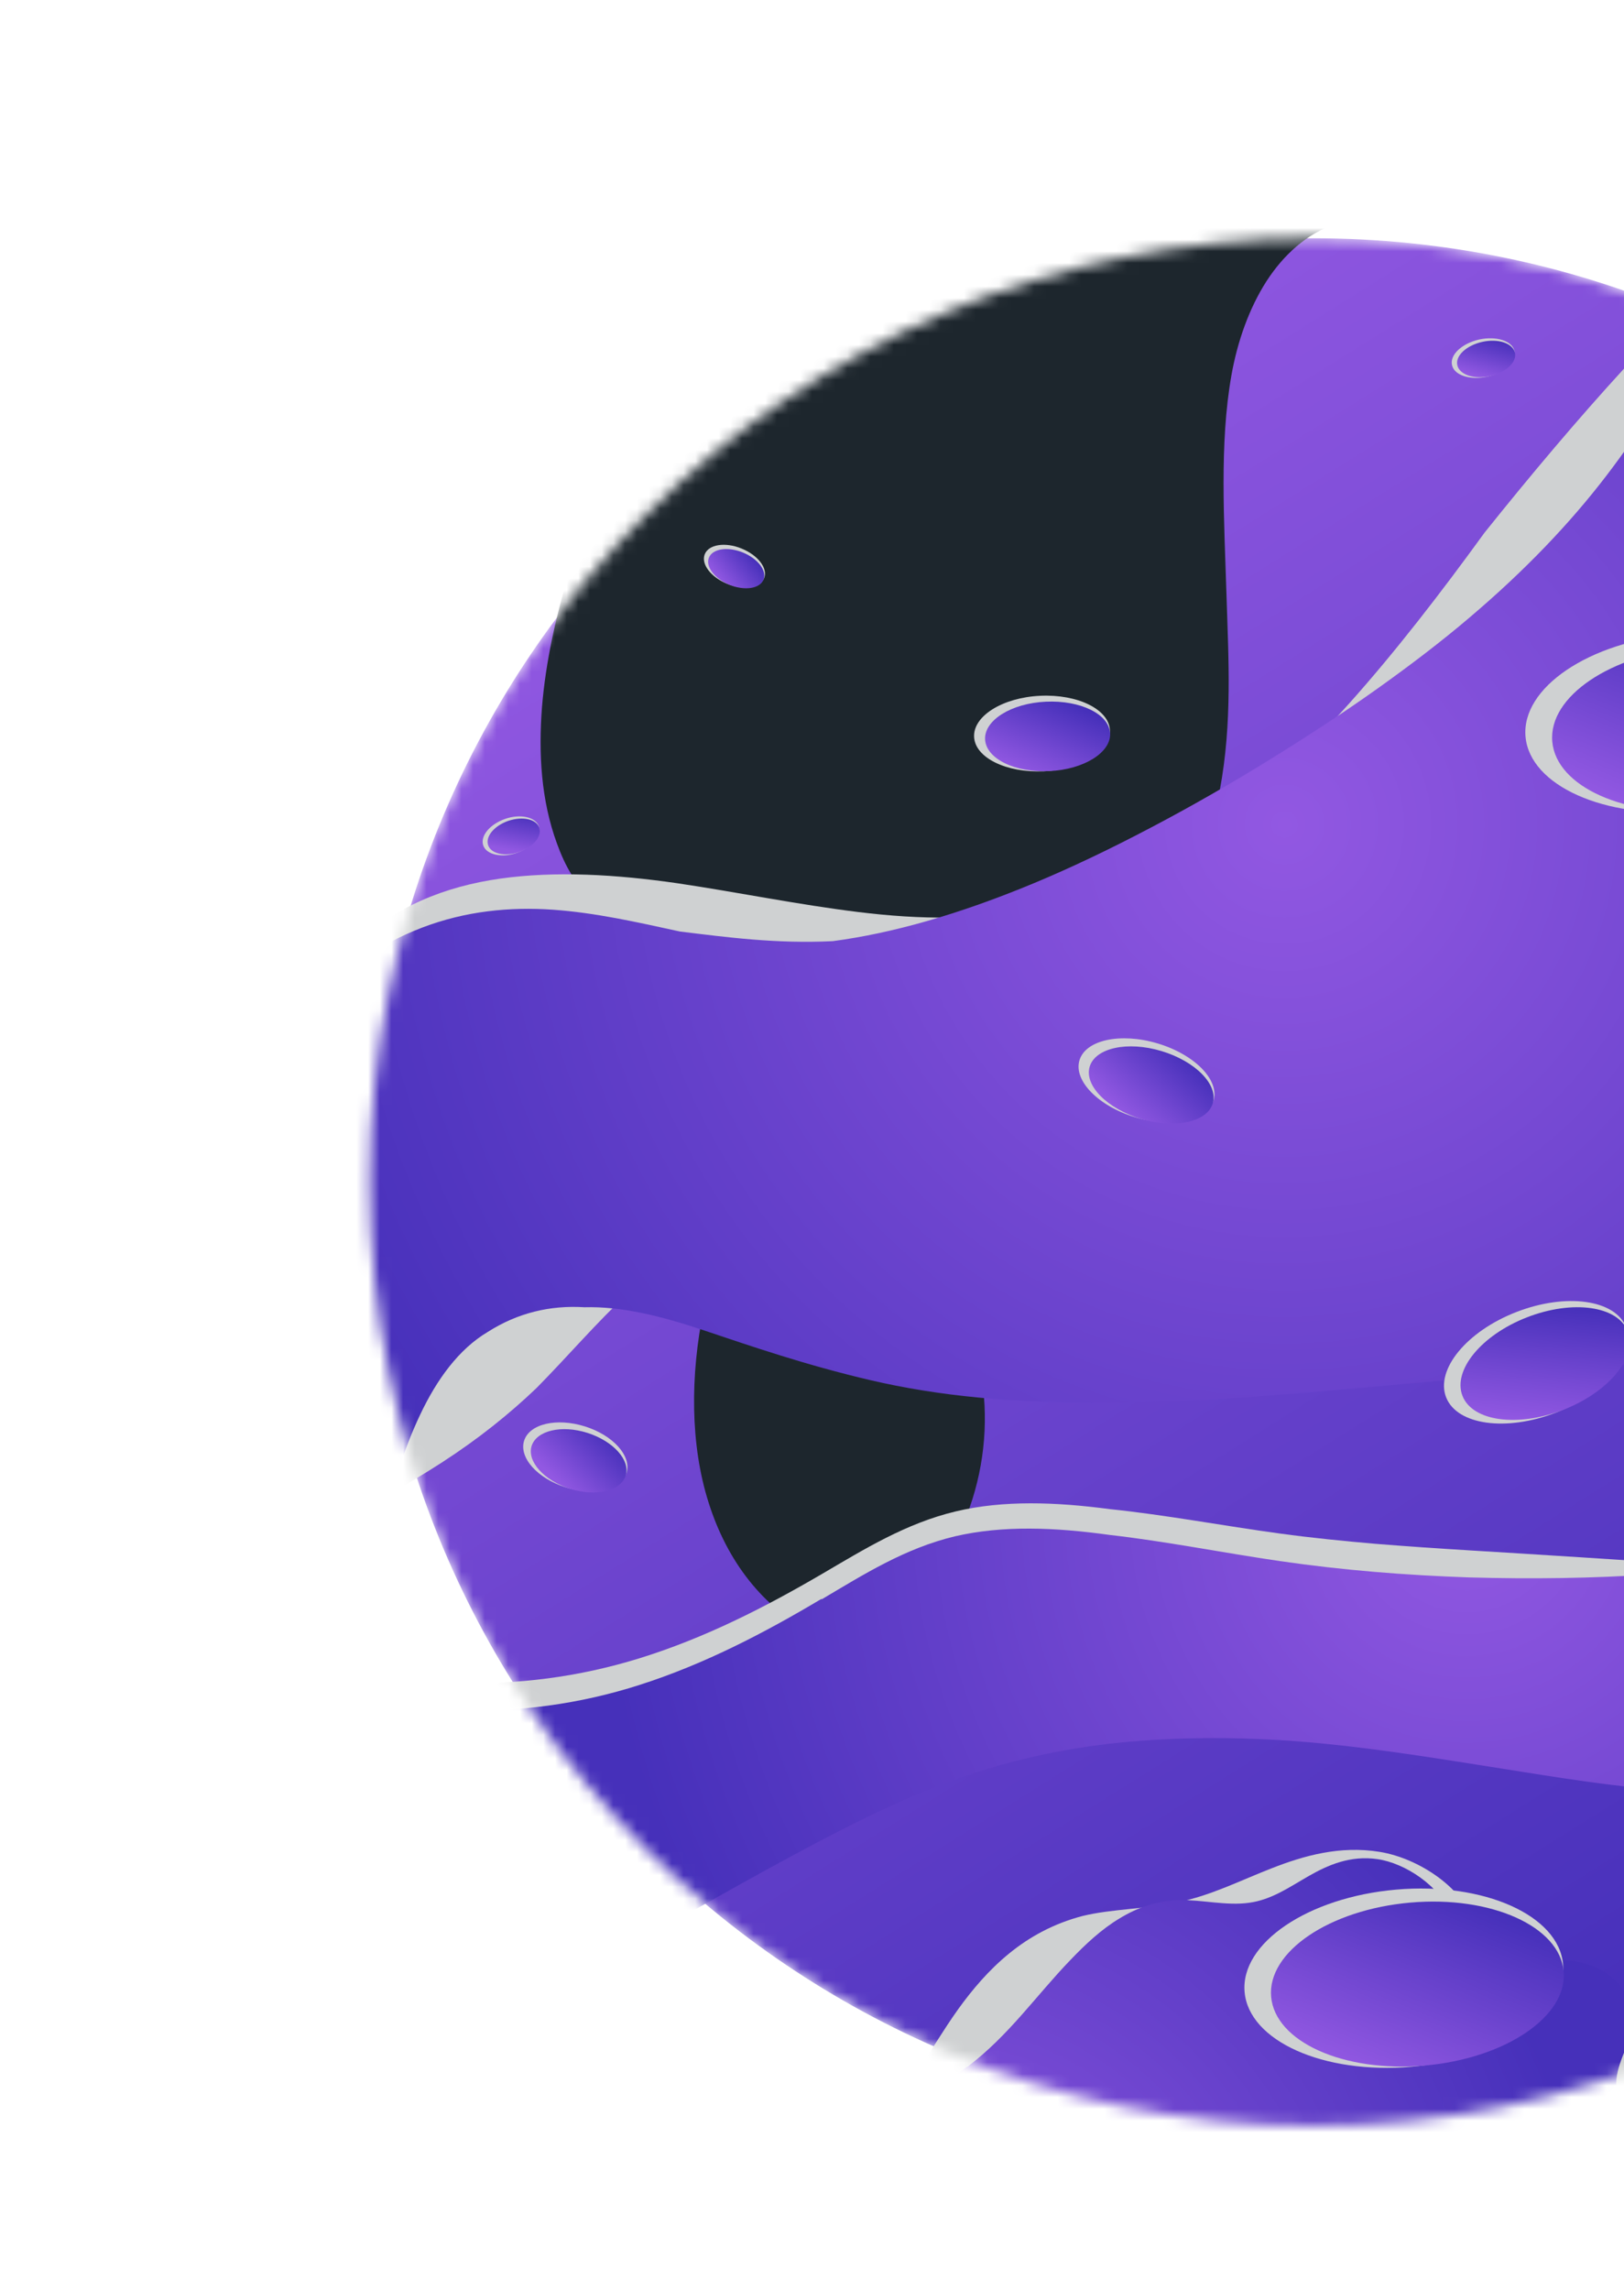 <svg width="139" height="196" viewBox="0 0 139 196" fill="none" xmlns="http://www.w3.org/2000/svg">
<mask id="mask0_14_18581" style="mask-type:luminance" maskUnits="userSpaceOnUse" x="31" y="20" width="163" height="162">
<path d="M112.399 181.932C157.006 181.932 193.166 145.77 193.166 101.162C193.166 56.554 157.006 20.392 112.399 20.392C67.793 20.392 31.633 56.554 31.633 101.162C31.633 145.77 67.793 181.932 112.399 181.932Z" fill="white"/>
</mask>
<g mask="url(#mask0_14_18581)">
<path d="M112.399 181.932C157.006 181.932 193.166 145.77 193.166 101.162C193.166 56.554 157.006 20.392 112.399 20.392C67.793 20.392 31.633 56.554 31.633 101.162C31.633 145.77 67.793 181.932 112.399 181.932Z" fill="url(#paint0_linear_14_18581)"/>
<g style="mix-blend-mode:multiply">
<path d="M75.163 181.663C76.442 180.435 77.536 178.887 78.596 177.221C79.656 175.555 80.75 173.738 81.978 172.004C83.223 170.271 84.636 168.605 86.37 167.192C88.103 165.778 90.156 164.634 92.663 163.978C95.153 163.372 97.98 163.406 100.807 162.8C103.617 162.245 106.141 160.949 108.866 159.889C111.576 158.829 114.672 157.937 118.087 158.492C121.503 159.048 125.407 161.689 126.215 164.769C126.433 165.61 126.416 166.435 126.871 167.259C127.931 169.177 130.892 170.204 133.265 170.456C135.637 170.709 138.128 170.608 140.231 171.651C143.159 173.115 143.815 176.093 142.974 178.129C142.132 180.166 140.147 181.781 139.676 183.649C138.969 186.493 141.93 189.387 140.803 191.827C140.113 193.308 138.178 194.351 135.688 195.024C133.197 195.697 130.219 195.949 127.392 195.983C123.909 196.017 120.494 195.882 117.246 195.68C113.999 195.478 110.97 195.26 108.193 195.108C105.4 194.99 102.809 194.923 100.352 194.923C97.896 194.923 95.557 194.99 93.302 195.058C91.014 195.175 88.809 195.243 86.672 195.243C84.536 195.243 82.449 195.159 80.413 195.007C78.966 194.889 77.536 194.721 76.106 194.098C75.113 193.661 74.171 193.021 73.262 192.382C71.377 191.07 66.296 188.613 68.062 186.005C69.543 183.8 73.262 183.497 75.163 181.663Z" fill="#CFD1D2"/>
</g>
<path d="M82.784 176.901C84.534 175.589 86.066 174.007 87.479 172.408C88.892 170.81 90.205 169.211 91.568 167.798C92.914 166.384 94.294 165.105 95.808 164.197C97.322 163.271 98.988 162.682 100.906 162.615C102.841 162.581 104.978 163.12 106.897 162.851C108.832 162.598 110.363 161.504 112.012 160.562C113.661 159.62 115.562 158.778 117.901 159.115C120.24 159.451 123.235 161.387 124.211 163.894C124.48 164.567 124.598 165.274 125.052 165.913C126.112 167.411 128.418 167.916 130.235 167.899C132.103 167.798 134.088 167.461 136.023 168.168C138.816 169.093 139.977 171.55 139.725 173.351C139.472 175.151 138.21 176.783 138.345 178.601C138.564 181.377 142.047 184.036 141.694 186.762C141.475 188.428 139.96 189.824 137.857 190.969C135.754 192.113 133.078 192.988 130.487 193.611C127.374 194.317 124.228 194.805 121.182 195.041C118.137 195.293 115.226 195.361 112.483 195.327C109.74 195.293 107.216 195.192 104.81 195.058C102.438 194.923 100.183 194.755 97.995 194.553C95.825 194.351 93.688 194.132 91.551 193.88C89.431 193.627 87.277 193.375 85.123 193.072C83.609 192.853 82.061 192.635 80.614 191.877C79.604 191.356 78.696 190.598 77.787 189.858C75.902 188.36 70.198 186.089 73.042 182.606C75.398 179.694 80.092 179.005 82.751 176.884L82.784 176.901Z" fill="url(#paint1_radial_14_18581)"/>
<g style="mix-blend-mode:screen">
<path d="M68.65 25.575C66.615 26.686 64.326 27.662 62.273 28.873C58.336 31.195 55.543 34.258 53.423 37.741C51.303 41.224 49.839 45.162 48.644 49.217C47.601 52.717 46.709 56.587 46.389 60.525C46.086 64.463 46.305 68.467 47.668 72.186C48.341 74.054 49.3 75.838 50.781 76.999C53.524 79.169 57.646 78.782 60.49 80.65C64.36 83.208 65.151 89.383 64.292 95.155C63.417 100.927 61.365 106.513 60.237 112.033C59.059 117.737 59.076 123.677 60.658 128.624C62.223 133.571 65.268 137.627 69.761 139.882C70.636 140.319 71.595 140.689 72.571 140.588C73.379 140.504 74.102 140.1 74.775 139.663C78.023 137.576 80.58 134.497 82.196 130.997C83.811 127.48 84.551 123.492 84.215 119.504C84.047 116.896 83.508 114.288 83.542 111.545C83.609 107.456 84.955 103.215 87.244 99.614C88.707 97.309 90.491 95.323 92.174 93.186C95.102 89.451 97.71 85.261 99.847 80.886C101.984 76.528 103.582 72.001 104.407 67.609C105.483 61.854 105.147 56.402 104.979 51.001C104.878 47.753 104.726 44.505 104.726 41.342C104.726 38.162 104.878 35.066 105.399 32.121C105.921 29.176 106.93 26.366 108.394 24.077C109.875 21.789 111.844 20.005 114.317 19.164C118.911 17.565 124.464 19.299 128.754 18.037C130.908 17.397 132.894 15.327 132.002 12.433C131.228 9.926 128.721 8.361 126.466 7.217C122.529 5.231 118.339 3.313 113.981 2.505C108.849 1.546 103.885 2.135 98.467 2.253C94.816 2.337 86.621 0.267 84.568 2.572C83.289 4.019 83.273 7.334 82.6 9.135C81.809 11.272 80.85 13.358 79.588 15.344C77.064 19.315 73.547 22.883 68.634 25.558L68.65 25.575Z" fill="#1D262D"/>
</g>
<g style="mix-blend-mode:multiply">
<path d="M22.227 94.65C24.381 89.686 26.602 84.537 30.388 80.869C33.736 77.621 38.06 75.871 42.806 75.198C47.567 74.525 52.784 74.845 57.916 75.585C63.048 76.342 68.264 77.419 73.48 78.059C78.696 78.698 83.912 78.816 89.028 77.621C93.857 76.494 98.484 74.323 102.909 71.345C107.318 68.383 111.508 64.631 115.479 60.205C119.45 55.763 123.32 50.748 127.055 45.599C131.094 40.551 135.115 35.789 139.019 31.532C142.939 27.308 146.641 23.421 150.074 19.736C153.506 16.051 156.619 12.5 159.379 9.051C162.138 5.601 164.511 2.168 166.429 -1.281C168.364 -4.731 169.794 -8.315 170.821 -12C174.085 -10.519 177.063 -8.853 179.671 -7.053C182.279 -5.252 184.551 -3.317 186.52 -1.298C188.488 0.721 190.171 2.858 191.618 5.08C193.065 7.301 194.293 9.606 195.32 11.979C196.346 14.351 197.221 16.825 197.945 19.383C198.685 21.94 199.308 24.599 199.863 27.359C200.418 30.118 200.923 33.013 201.428 36.025C201.933 39.037 202.471 42.183 203.11 45.465C204.036 50.21 205.197 55.174 204.978 60.273C204.928 64.9 203.666 69.174 201.798 73.145C199.947 77.116 197.44 80.818 194.983 84.318C193.2 86.876 191.366 89.468 188.943 91.419C184.467 95.004 178.46 95.946 172.705 96.114C167.388 96.434 162.121 96.552 156.905 96.754C151.672 96.956 146.49 97.191 141.307 97.528C136.125 97.864 130.892 98.184 125.608 98.52C120.325 98.874 115.008 99.227 109.657 99.648C104.289 100.085 98.888 100.422 93.453 100.775C88.018 101.129 82.549 101.398 77.081 101.869C72.302 102.273 67.54 102.811 63.418 104.376C59.581 105.823 56.502 108.078 53.81 110.636C51.084 113.16 48.627 116.054 45.918 118.797C43.613 121.002 40.955 123.139 37.808 125.175C34.662 127.211 31.061 129.196 27.039 131.182C23.018 133.201 18.626 135.17 13.999 137.139C9.372 139.091 4.643 141.11 -0.018 143.18C0.487 139.091 0.756 134.699 1.682 130.408C2.591 126.1 3.852 121.792 5.838 117.72C7.386 114.557 11.172 110.434 14.487 106.244C17.802 102.054 20.578 97.814 22.21 94.684L22.227 94.65Z" fill="#CFD1D2"/>
</g>
<path d="M18.12 102.458C20.055 97.158 22.293 91.47 25.692 87.145C28.704 83.309 32.322 80.852 36.091 79.405C39.86 77.958 43.68 77.605 47.314 77.857C50.932 78.109 54.499 78.917 58.201 79.725C62.206 80.213 66.412 80.785 71.275 80.549C76.356 79.876 82.078 78.261 88.539 75.568C91.769 74.222 95.135 72.607 98.517 70.823C101.916 69.04 105.315 67.088 108.613 65.051C111.911 63.015 115.024 60.979 117.884 58.943C120.744 56.907 123.386 54.888 125.759 52.869C130.504 48.847 134.357 44.808 137.487 40.719C140.6 36.647 143.157 32.491 145.395 28.217C147.515 24.01 149.4 19.635 151.133 15.21C152.866 10.784 154.397 6.291 155.777 1.765C157.157 -2.779 158.368 -7.356 159.445 -11.95C171.106 -6.144 180.31 3.767 187.259 14.789C190.742 20.291 193.687 26.097 196.396 32.053C199.105 38.027 201.595 44.203 204.069 50.429C205.869 54.938 207.703 59.566 207.972 64.631C208.225 69.309 207.518 74.155 206.088 78.934C204.658 83.696 202.487 88.391 199.812 92.665C197.136 96.939 193.889 100.826 190.254 103.989C186.62 107.153 182.598 109.593 178.308 111.006C173.579 112.571 168.599 113.715 163.366 114.523C157.729 115.398 151.621 115.937 144.672 116.408C141.189 116.643 137.453 116.929 133.465 117.266C129.494 117.603 125.304 117.973 120.946 118.377C116.588 118.78 112.163 119.184 107.788 119.504C103.413 119.824 99.139 120.059 95.101 120.076C91.063 120.093 87.311 119.941 83.878 119.622C80.445 119.302 77.316 118.78 74.506 118.124C68.902 116.812 64.292 115.213 60.27 113.867C56.569 112.622 53.203 111.797 50.023 111.881C47.079 111.696 44.302 112.369 41.761 113.985C39.237 115.482 37.37 118.107 35.973 121.052C34.577 123.98 33.634 127.194 32.776 130.156C32.086 132.478 31.413 134.632 30.69 136.634C29.966 138.636 29.192 140.521 28.334 142.305C27.476 144.088 26.483 145.822 25.373 147.605C24.262 149.389 22.983 151.257 21.587 153.192C19.87 149.069 17.683 144.425 15.798 139.68C13.914 134.918 12.366 130.021 11.726 125.528C11.238 122.045 12.197 117.956 13.594 113.884C14.991 109.812 16.858 105.672 18.12 102.475V102.458Z" fill="url(#paint2_radial_14_18581)"/>
<g style="mix-blend-mode:multiply">
<path d="M70.368 134.699C73.968 132.595 77.519 130.374 81.826 129.348C85.865 128.389 90.341 128.54 95.018 129.163C99.763 129.651 104.727 130.593 109.556 131.249C112.265 131.619 114.974 131.889 117.683 132.124C120.392 132.343 123.118 132.528 125.878 132.696C128.654 132.865 131.447 133.033 134.274 133.218C137.101 133.403 139.945 133.588 142.771 133.74C145.598 133.891 148.341 133.975 150.966 133.958C153.591 133.942 156.081 133.79 158.437 133.504C160.792 133.218 162.997 132.764 165.05 132.158C167.102 131.535 169.037 130.744 170.821 129.785C172.621 128.826 174.304 127.716 175.886 126.504C177.484 125.276 178.982 123.946 180.463 122.533C183.407 119.706 186.268 116.677 189.246 113.648C192.224 110.619 195.438 107.725 198.753 104.948C202.202 102.239 205.702 99.614 209.286 97.174C211.642 95.576 214.098 93.994 216.353 92.244C218.591 90.494 220.61 88.576 222.158 86.321C221.872 88.525 221.283 90.679 220.509 92.816C219.718 94.953 218.726 97.073 217.632 99.194C216.538 101.331 215.327 103.501 214.098 105.756C212.87 108.011 211.642 110.316 210.498 112.689C209.084 115.634 207.772 118.713 206.51 121.826C205.265 124.939 204.07 128.069 202.741 131.03C201.445 133.908 199.998 136.482 198.399 138.788C196.801 141.11 195.034 143.146 193.116 144.946C191.198 146.747 189.094 148.278 186.84 149.574C184.585 150.87 182.162 151.93 179.621 152.788C177.08 153.646 174.355 154.286 171.444 154.689C168.516 155.093 165.403 155.261 162.122 155.177C158.841 155.093 155.442 154.807 151.942 154.319C148.442 153.831 144.892 153.192 141.291 152.401C138.582 151.795 135.856 151.156 133.147 150.533C130.438 149.91 127.762 149.322 125.087 148.783C122.428 148.261 119.803 147.79 117.212 147.42C114.621 147.067 112.063 146.814 109.489 146.68C105.383 146.461 101.446 146.495 97.694 146.781C93.941 147.067 90.374 147.639 86.925 148.497C83.492 149.338 80.177 150.499 76.98 151.896C73.783 153.293 70.654 154.858 67.558 156.473C64.462 158.088 61.416 159.771 58.353 161.437C55.291 163.086 52.245 164.718 49.133 166.216C47.214 167.141 45.212 168.033 43.008 168.033C38.448 168.033 34.174 164.062 31.768 159.738C29.883 156.372 26.821 148.901 29.092 145.687C30.96 143.028 35.789 143.92 38.7 144.021C44.219 144.223 49.52 143.533 54.702 141.934C60.356 140.184 65.505 137.543 70.368 134.699Z" fill="#CFD1D2"/>
</g>
<path d="M70.317 136.886C73.901 134.766 77.435 132.511 81.742 131.485C85.797 130.542 90.273 130.711 94.968 131.367C99.73 131.905 104.693 132.898 109.539 133.605C114.974 134.396 120.359 134.817 125.71 135.002C131.06 135.153 136.361 135.086 141.56 134.732C146.743 134.396 151.774 133.74 156.586 132.747C161.398 131.754 165.975 130.391 170.283 128.658C174.59 126.925 178.629 124.872 182.414 122.6C186.2 120.328 189.768 117.872 193.15 115.314C196.532 112.756 199.762 110.148 202.909 107.523C206.055 104.915 209.135 102.323 212.214 99.816C216.286 96.518 220.543 93.186 223 88.508C222.848 93.018 221.67 97.376 220.055 101.751C218.423 106.143 216.336 110.585 214.216 115.129C211.591 120.749 208.765 126.672 204.911 131.653C201.159 136.516 196.65 140.184 191.719 143.095C186.789 146.023 181.422 148.076 175.886 149.725C170.4 151.358 164.612 152.569 158.521 153.124C152.447 153.68 146.12 153.663 139.608 152.956C134.695 152.418 129.697 151.526 124.649 150.752C119.602 149.961 114.486 149.221 109.388 148.918C105.299 148.682 101.379 148.699 97.643 148.985C93.908 149.254 90.341 149.843 86.925 150.718C83.492 151.593 80.211 152.788 77.031 154.201C73.851 155.632 70.755 157.23 67.675 158.896C64.596 160.545 61.567 162.278 58.539 163.961C55.51 165.644 52.481 167.31 49.385 168.824C47.467 169.766 45.481 170.675 43.294 170.675C38.751 170.692 34.46 166.704 32.02 162.329C30.119 158.93 26.972 151.341 29.21 148.076C31.061 145.384 35.89 146.276 38.785 146.377C44.287 146.562 49.587 145.855 54.736 144.206C60.356 142.406 65.488 139.713 70.317 136.836V136.886Z" fill="url(#paint3_radial_14_18581)"/>
</g>
<g style="mix-blend-mode:multiply">
<path d="M157.83 60.676C158.2 64.866 152.395 68.787 144.857 69.443C137.336 70.099 130.942 67.239 130.571 63.049C130.201 58.859 136.006 54.938 143.545 54.282C151.066 53.626 157.46 56.486 157.83 60.676Z" fill="#CFD1D2"/>
</g>
<path d="M157.898 61.299C158.235 65.152 152.901 68.753 145.985 69.359C139.07 69.965 133.197 67.323 132.861 63.47C132.524 59.616 137.858 56.015 144.774 55.41C151.69 54.804 157.562 57.446 157.898 61.299Z" fill="url(#paint4_linear_14_18581)"/>
<g style="mix-blend-mode:multiply">
<path d="M133.785 168.117C134.155 172.307 128.35 176.228 120.812 176.884C113.291 177.541 106.897 174.68 106.527 170.49C106.156 166.3 111.961 162.379 119.5 161.723C127.021 161.067 133.415 163.927 133.785 168.117Z" fill="#CFD1D2"/>
</g>
<path d="M133.836 168.723C134.172 172.577 128.839 176.178 121.923 176.783C115.007 177.389 109.135 174.747 108.798 170.894C108.462 167.041 113.796 163.44 120.711 162.834C127.627 162.228 133.499 164.87 133.836 168.723Z" fill="url(#paint5_linear_14_18581)"/>
<g style="mix-blend-mode:multiply">
<path d="M139.187 113.598C140.112 115.97 137.42 119.251 133.163 120.901C128.906 122.55 124.699 121.961 123.774 119.588C122.848 117.215 125.541 113.934 129.798 112.285C134.055 110.636 138.261 111.225 139.187 113.598Z" fill="#CFD1D2"/>
</g>
<path d="M139.321 113.951C140.179 116.138 137.689 119.15 133.785 120.665C129.881 122.179 126.011 121.641 125.17 119.453C124.329 117.266 126.802 114.254 130.706 112.739C134.61 111.225 138.48 111.763 139.321 113.951Z" fill="url(#paint6_linear_14_18581)"/>
<g style="mix-blend-mode:multiply">
<path d="M53.625 126.066C53.171 127.513 50.849 128.052 48.426 127.295C46.003 126.538 44.404 124.754 44.858 123.307C45.313 121.86 47.635 121.321 50.058 122.078C52.481 122.836 54.079 124.619 53.625 126.066Z" fill="#CFD1D2"/>
</g>
<path d="M53.558 126.285C53.138 127.615 51.001 128.119 48.78 127.413C46.559 126.706 45.095 125.074 45.499 123.761C45.919 122.432 48.056 121.927 50.277 122.634C52.498 123.34 53.962 124.973 53.558 126.285Z" fill="url(#paint7_linear_14_18581)"/>
<g style="mix-blend-mode:multiply">
<path d="M95 62.493C95.084 64.277 92.56 65.859 89.347 66.01C86.133 66.162 83.457 64.849 83.373 63.066C83.289 61.282 85.813 59.7 89.027 59.549C92.241 59.397 94.916 60.71 95 62.493Z" fill="#CFD1D2"/>
</g>
<path d="M95.016 62.763C95.1 64.395 92.778 65.859 89.817 65.993C86.872 66.145 84.399 64.933 84.315 63.284C84.231 61.652 86.553 60.188 89.514 60.054C92.475 59.919 94.932 61.114 95.016 62.763Z" fill="url(#paint8_linear_14_18581)"/>
<g style="mix-blend-mode:multiply">
<path d="M46.121 70.722C46.39 71.53 45.548 72.539 44.236 72.994C42.924 73.448 41.628 73.145 41.359 72.354C41.09 71.546 41.931 70.537 43.243 70.082C44.556 69.628 45.851 69.931 46.121 70.722Z" fill="#CFD1D2"/>
</g>
<path d="M46.155 70.84C46.407 71.58 45.633 72.505 44.422 72.926C43.21 73.33 42.032 73.078 41.78 72.337C41.528 71.597 42.302 70.671 43.513 70.251C44.725 69.847 45.903 70.099 46.155 70.84Z" fill="url(#paint9_linear_14_18581)"/>
<g style="mix-blend-mode:multiply">
<path d="M65.403 49.486C65.066 50.328 63.653 50.546 62.256 49.974C60.843 49.402 59.984 48.275 60.321 47.433C60.658 46.592 62.071 46.373 63.468 46.945C64.881 47.517 65.739 48.645 65.403 49.486Z" fill="#CFD1D2"/>
</g>
<path d="M65.352 49.604C65.049 50.378 63.753 50.58 62.458 50.058C61.162 49.537 60.371 48.493 60.674 47.736C60.977 46.962 62.272 46.76 63.568 47.282C64.864 47.803 65.654 48.847 65.352 49.604Z" fill="url(#paint10_linear_14_18581)"/>
<g style="mix-blend-mode:multiply">
<path d="M129.63 30.051C129.832 30.926 128.788 31.902 127.308 32.238C125.827 32.558 124.464 32.121 124.279 31.246C124.077 30.371 125.12 29.395 126.601 29.058C128.082 28.738 129.445 29.176 129.63 30.051Z" fill="#CFD1D2"/>
</g>
<path d="M129.664 30.186C129.849 30.993 128.89 31.885 127.527 32.188C126.164 32.491 124.919 32.07 124.734 31.262C124.549 30.455 125.508 29.563 126.871 29.26C128.234 28.957 129.479 29.378 129.664 30.186Z" fill="url(#paint11_linear_14_18581)"/>
<g style="mix-blend-mode:multiply">
<path d="M103.868 94.179C103.346 95.929 100.351 96.569 97.188 95.626C94.025 94.684 91.871 92.496 92.392 90.746C92.914 88.996 95.909 88.357 99.072 89.299C102.236 90.242 104.39 92.429 103.868 94.179Z" fill="#CFD1D2"/>
</g>
<path d="M103.801 94.431C103.33 96.03 100.57 96.636 97.659 95.761C94.748 94.886 92.78 92.883 93.268 91.285C93.756 89.686 96.498 89.08 99.409 89.955C102.32 90.83 104.289 92.833 103.801 94.431Z" fill="url(#paint12_linear_14_18581)"/>
<defs>
<linearGradient id="paint0_linear_14_18581" x1="69.896" y1="33.4" x2="152.923" y2="165.775" gradientUnits="userSpaceOnUse">
<stop stop-color="#9258E2"/>
<stop offset="1" stop-color="#4630BA"/>
</linearGradient>
<radialGradient id="paint1_radial_14_18581" cx="0" cy="0" r="1" gradientUnits="userSpaceOnUse" gradientTransform="translate(79.554 198.137) scale(56.755 56.758)">
<stop stop-color="#9258E2"/>
<stop offset="1" stop-color="#4630BA"/>
</radialGradient>
<radialGradient id="paint2_radial_14_18581" cx="0" cy="0" r="1" gradientUnits="userSpaceOnUse" gradientTransform="translate(109.807 70.588) scale(90.745 90.749)">
<stop stop-color="#9258E2"/>
<stop offset="1" stop-color="#4630BA"/>
</radialGradient>
<radialGradient id="paint3_radial_14_18581" cx="0" cy="0" r="1" gradientUnits="userSpaceOnUse" gradientTransform="translate(125.726 129.634) scale(74.675 74.679)">
<stop stop-color="#9258E2"/>
<stop offset="1" stop-color="#4630BA"/>
</radialGradient>
<linearGradient id="paint4_linear_14_18581" x1="142.113" y1="70.157" x2="148.542" y2="54.452" gradientUnits="userSpaceOnUse">
<stop stop-color="#9258E2"/>
<stop offset="1" stop-color="#4630BA"/>
</linearGradient>
<linearGradient id="paint5_linear_14_18581" x1="117.969" y1="177.896" x2="124.396" y2="162.17" gradientUnits="userSpaceOnUse">
<stop stop-color="#9258E2"/>
<stop offset="1" stop-color="#4630BA"/>
</linearGradient>
<linearGradient id="paint6_linear_14_18581" x1="130.995" y1="121.726" x2="132.09" y2="111.499" gradientUnits="userSpaceOnUse">
<stop stop-color="#9258E2"/>
<stop offset="1" stop-color="#4630BA"/>
</linearGradient>
<linearGradient id="paint7_linear_14_18581" x1="47.498" y1="126.615" x2="51.821" y2="122.458" gradientUnits="userSpaceOnUse">
<stop stop-color="#9258E2"/>
<stop offset="1" stop-color="#4630BA"/>
</linearGradient>
<linearGradient id="paint8_linear_14_18581" x1="87.911" y1="66.464" x2="90.901" y2="59.891" gradientUnits="userSpaceOnUse">
<stop stop-color="#9258E2"/>
<stop offset="1" stop-color="#4630BA"/>
</linearGradient>
<linearGradient id="paint9_linear_14_18581" x1="43.56" y1="72.751" x2="44.175" y2="69.468" gradientUnits="userSpaceOnUse">
<stop stop-color="#9258E2"/>
<stop offset="1" stop-color="#4630BA"/>
</linearGradient>
<linearGradient id="paint10_linear_14_18581" x1="61.758" y1="49.942" x2="64.53" y2="47.668" gradientUnits="userSpaceOnUse">
<stop stop-color="#9258E2"/>
<stop offset="1" stop-color="#4630BA"/>
</linearGradient>
<linearGradient id="paint11_linear_14_18581" x1="127.07" y1="32.382" x2="128.06" y2="28.946" gradientUnits="userSpaceOnUse">
<stop stop-color="#9258E2"/>
<stop offset="1" stop-color="#4630BA"/>
</linearGradient>
<linearGradient id="paint12_linear_14_18581" x1="95.842" y1="95.149" x2="100.918" y2="89.834" gradientUnits="userSpaceOnUse">
<stop stop-color="#9258E2"/>
<stop offset="1" stop-color="#4630BA"/>
</linearGradient>
</defs>
</svg>
